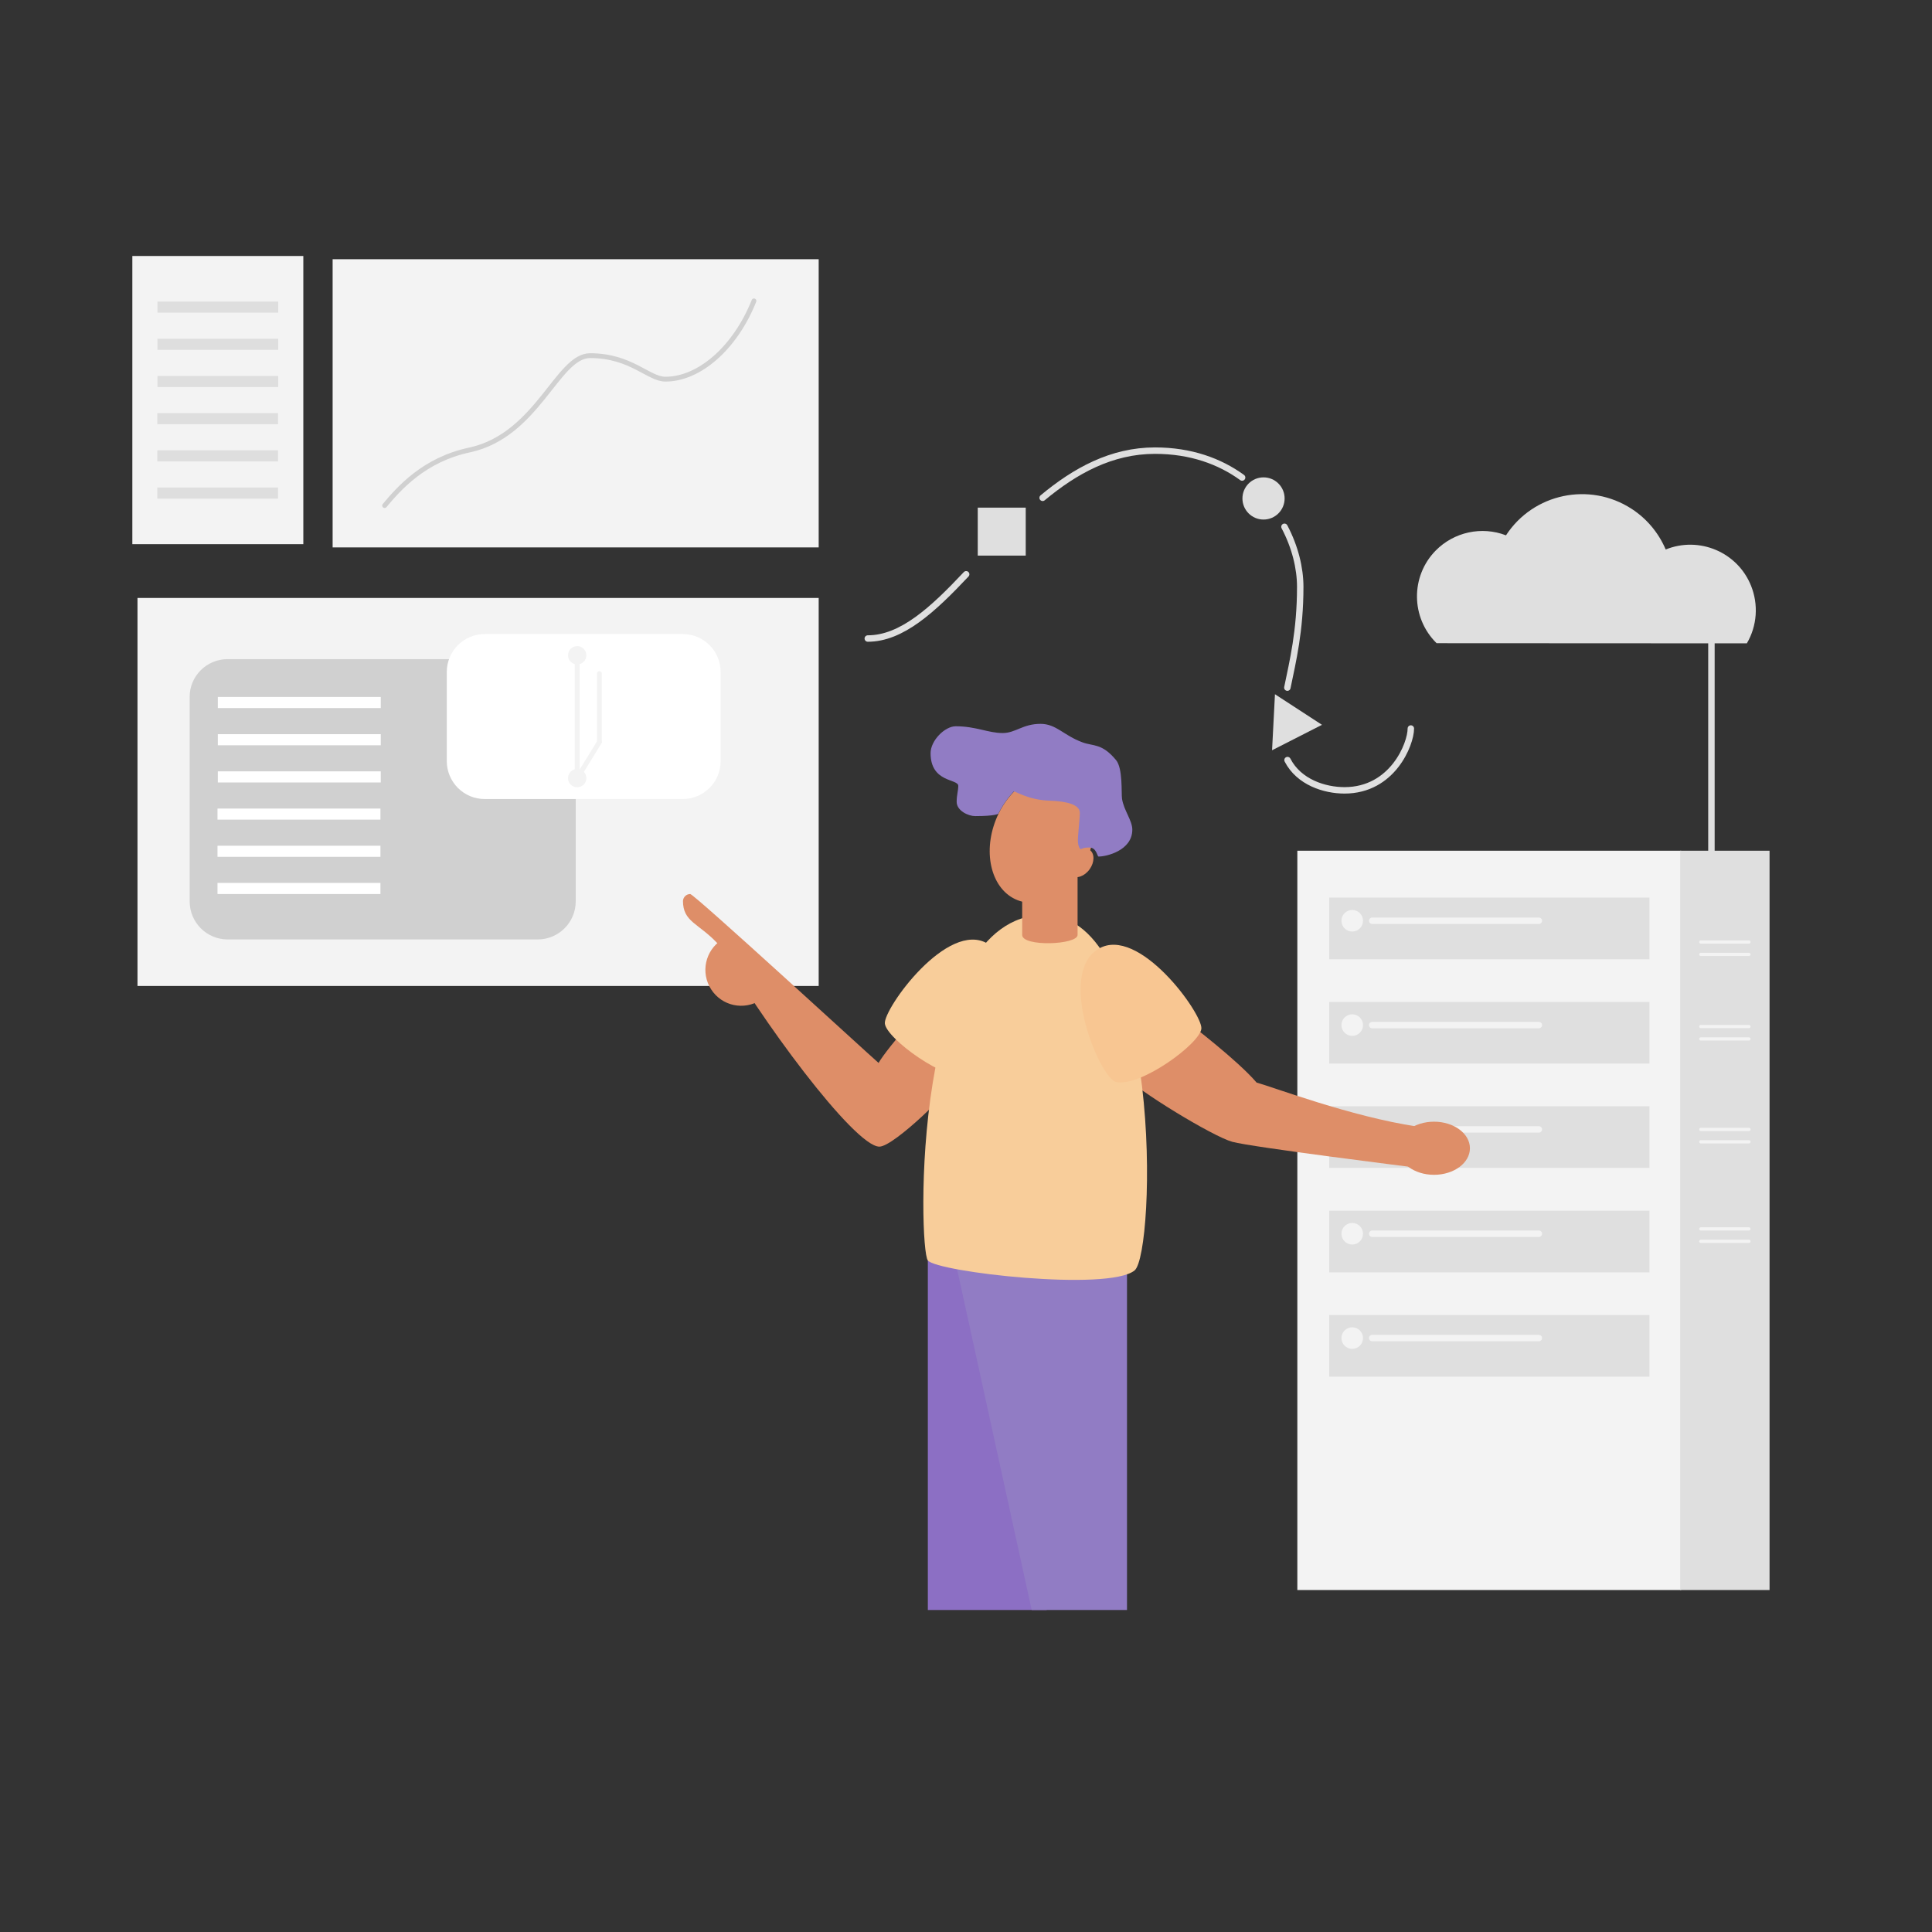 <?xml version="1.0" encoding="utf-8"?>
<!-- Generator: Adobe Illustrator 27.0.1, SVG Export Plug-In . SVG Version: 6.00 Build 0)  -->
<svg version="1.1" id="Vector" xmlns="http://www.w3.org/2000/svg" xmlns:xlink="http://www.w3.org/1999/xlink" x="0px" y="0px"
	 viewBox="0 0 1200 1200" style="enable-background:new 0 0 1200 1200;" xml:space="preserve">
<rect x="0" y="0" width="1200" height="1200" fill="#333333" stroke="none"/>
<style type="text/css">
	.st0{fill:#F3F3F3;}
	.st1{fill:#DFDFDF;}
	.st2{fill:none;stroke:#F3F3F3;stroke-width:4;stroke-linecap:round;stroke-linejoin:round;}
	.st3{fill:none;stroke:#F3F3F3;stroke-width:2;stroke-linecap:round;stroke-linejoin:round;}
	.st4{fill:#D0D0D0;}
	.st5{fill:#DE8E68;}
	.st6{fill:#8C6FC4;}
	.st7{fill:#917CC4;}
	.st8{fill:#F8CD9A;}
	.st9{fill:#F8C692;}
	.st10{fill:none;stroke:#D0D0D0;stroke-width:3;stroke-linecap:round;stroke-linejoin:round;}
	.st11{fill:#DEDEDE;}
	.st12{fill:#FFFFFF;}
	.st13{fill:none;stroke:#F3F3F3;stroke-width:3;stroke-linecap:round;stroke-linejoin:round;}
	.st14{fill:none;stroke:#DFDFDF;stroke-width:4;stroke-miterlimit:10;}
	.st15{fill:none;stroke:#DFDFDF;stroke-width:4;stroke-linecap:round;stroke-linejoin:round;}
</style>
<rect x="805.8" y="528.4" class="st0" width="238.4" height="459.2"/>
<rect x="1043.6" y="528.4" class="st1" width="55.5" height="459.2"/>
<rect x="825.6" y="557.5" class="st1" width="198.9" height="38.3"/>
<circle class="st0" cx="839.9" cy="571.9" r="6.7"/>
<line class="st2" x1="955.8" y1="571.9" x2="852.3" y2="571.9"/>
<rect x="825.6" y="622.3" class="st1" width="198.9" height="38.3"/>
<circle class="st0" cx="839.9" cy="636.7" r="6.7"/>
<line class="st2" x1="955.8" y1="636.7" x2="852.3" y2="636.7"/>
<rect x="825.6" y="687.1" class="st1" width="198.9" height="38.3"/>
<circle class="st0" cx="839.9" cy="701.5" r="6.7"/>
<line class="st2" x1="955.8" y1="701.5" x2="852.3" y2="701.5"/>
<rect x="825.6" y="752" class="st1" width="198.9" height="38.3"/>
<circle class="st0" cx="839.9" cy="766.3" r="6.7"/>
<line class="st2" x1="955.8" y1="766.3" x2="852.3" y2="766.3"/>
<rect x="825.6" y="816.8" class="st1" width="198.9" height="38.3"/>
<circle class="st0" cx="839.9" cy="831.1" r="6.7"/>
<line class="st2" x1="955.8" y1="831.1" x2="852.3" y2="831.1"/>
<line class="st3" x1="1086.3" y1="585.1" x2="1056.4" y2="585.1"/>
<line class="st3" x1="1086.3" y1="592.8" x2="1056.4" y2="592.8"/>
<line class="st3" x1="1086.3" y1="637.6" x2="1056.4" y2="637.6"/>
<line class="st3" x1="1086.3" y1="645.3" x2="1056.4" y2="645.3"/>
<line class="st3" x1="1086.3" y1="701.5" x2="1056.4" y2="701.5"/>
<line class="st3" x1="1086.3" y1="709.2" x2="1056.4" y2="709.2"/>
<line class="st3" x1="1086.3" y1="763.3" x2="1056.4" y2="763.3"/>
<line class="st3" x1="1086.3" y1="771" x2="1056.4" y2="771"/>
<rect x="85.4" y="371.4" class="st0" width="423.1" height="241"/>
<path class="st4" d="M141.4,409.4h192.6c13.1,0,23.6,10.6,23.6,23.6v126.8c0,13.1-10.6,23.7-23.6,23.7H141.4
	c-13.1,0-23.6-10.6-23.6-23.7V433C117.7,420,128.3,409.4,141.4,409.4z"/>
<path class="st5" d="M736,633.5c4,3.3,32.7,25.1,44.5,38.9c10.9,3,58.2,21,99.5,27.3c-0.1,5.8-3.1,25.2-3.1,25.2
	s-99.5-12.4-111.5-15.7s-58.8-31.7-69-42.4C710,652.5,736,633.5,736,633.5z"/>
<ellipse class="st5" cx="890.7" cy="713.2" rx="22.3" ry="16.5"/>
<polygon class="st6" points="576.3,782.9 576.3,1000 650.1,1000 613.2,785.2 "/>
<polygon class="st7" points="700,791.5 700,1000 640.8,1000 592.8,780.7 "/>
<path class="st5" d="M561.1,640.3c-3.4,3.7-12.9,15.4-15.4,19.9c-6.5-5.6-114.5-104.9-117-104.9c-2.4,0-4.3,1.9-4.5,4.2
	c0,13.2,9.6,13.8,21.5,26.5c25,44.9,84.9,126.2,100.5,126.2c9,0,46.6-36.7,46.6-41.5S561.1,640.3,561.1,640.3z"/>
<path class="st8" d="M613.6,586.2c-25-15.1-64.8,40.3-64,49.5s37.5,36.2,52.8,33.2C612.5,667,639.7,602,613.6,586.2z"/>
<path class="st8" d="M648.5,568.3c74.2,0,69.3,210.2,56.2,220.8c-16.3,13.2-122.5,1-128.4-6.2S566.1,568.3,648.5,568.3z"/>
<path class="st5" d="M669.3,580.7c0,6.2-34.4,7.5-34.4,0v-42.2h34.4V580.7z"/>
<ellipse transform="matrix(0.368 -0.93 0.93 0.368 -74.865 930.687)" class="st5" cx="646.9" cy="520.4" rx="41.4" ry="30.8"/>
<ellipse transform="matrix(0.582 -0.813 0.813 0.582 -155.29 769.712)" class="st5" cx="671.3" cy="536" rx="9.8" ry="6.9"/>
<path class="st7" d="M703.3,515.3c0-5.7-5.3-12-6.4-19.2c-0.5-3.6,0.6-18.8-3.7-24c-8.8-10.6-14.1-8.5-20.8-11
	c-11.8-4.3-16.3-11.5-26.1-11.5c-11.1,0-15.5,5.7-23.5,5.7c-9.1,0-16.5-4.2-29.2-4.2c-6.8,0-15.6,8.9-15.6,16.7
	c0,18.5,17.2,15.8,17.2,20.3c0,3.1-1,5.6-1,9.9c0,5.6,7.3,8.9,11.5,8.9c12.7,0,14.4-1.5,14.4-1.5c2.5-5,5.7-9.7,9.6-13.8
	c0.5-0.5,8.8,5.3,22.2,5.7c11,0.4,18.8,2.5,18.8,7.6c0,3.6-1.3,14.4-1.2,17.5s1.2,5,1.8,5s1.1-1,5.3-1c4.5,0,4.9,5.6,5.7,5.6
	C686.9,532.1,703.3,528.4,703.3,515.3z"/>
<path class="st9" d="M682.2,589.4c25-15.1,64.8,40.3,64,49.5s-37.5,36.2-52.8,33.2C683.3,670.2,656.1,605.2,682.2,589.4z"/>
<path class="st5" d="M448.3,583.7c-10.3,6.7-13.3,20.4-6.6,30.8s20.4,13.3,30.8,6.6c3.1-2,5.6-4.7,7.4-7.9L448.3,583.7z"/>
<rect x="206.6" y="161" class="st0" width="301.9" height="179"/>
<rect x="82.2" y="159" class="st0" width="106.2" height="179"/>
<path class="st10" d="M238.9,314c8.8-10.5,24.4-28.5,52.7-34.5c42.3-9.1,54.6-58.6,74.9-58.6c25.5,0,36.3,14.6,46.8,14.6
	c21.2,0,43.4-19.6,55-48.6"/>
<rect x="97.8" y="187.3" class="st11" width="75" height="6.9"/>
<rect x="97.8" y="210.4" class="st11" width="75" height="6.9"/>
<rect x="97.8" y="233.5" class="st11" width="75" height="6.9"/>
<rect x="97.7" y="256.6" class="st11" width="75" height="6.9"/>
<rect x="97.7" y="279.7" class="st11" width="75" height="6.9"/>
<rect x="97.7" y="302.8" class="st11" width="75" height="6.9"/>
<rect x="135.3" y="432.9" class="st12" width="101.2" height="6.9"/>
<rect x="135.3" y="456" class="st12" width="101.2" height="6.9"/>
<rect x="135.3" y="479.1" class="st12" width="101.2" height="6.9"/>
<rect x="135.1" y="502.2" class="st12" width="101.2" height="6.9"/>
<rect x="135.1" y="525.3" class="st12" width="101.2" height="6.9"/>
<rect x="135.1" y="548.4" class="st12" width="101.2" height="6.9"/>
<path class="st12" d="M301.1,393.8H424c13.1,0,23.6,10.6,23.6,23.6v55.3c0,13.1-10.6,23.6-23.6,23.6H301.1
	c-13.1,0-23.6-10.6-23.6-23.6v-55.3C277.5,404.4,288.1,393.8,301.1,393.8z"/>
<circle class="st0" cx="358.5" cy="407" r="5.7"/>
<circle class="st0" cx="358.5" cy="483.3" r="5.7"/>
<line class="st13" x1="358.5" y1="408.8" x2="358.5" y2="481.7"/>
<line class="st13" x1="372.3" y1="418.4" x2="372.3" y2="460.9"/>
<line class="st13" x1="358.5" y1="483.3" x2="372.3" y2="460.9"/>
<path class="st1" d="M892.3,399.5c-16-15.7-16.3-41.5-0.6-57.5c11.4-11.6,28.6-15.3,43.7-9.5c17-26.1,52-33.4,78.1-16.4
	c9.4,6.1,16.7,14.9,21.1,25.2c20.8-8.4,44.6,1.6,53,22.5c4.7,11.7,3.8,24.9-2.6,35.8L892.3,399.5z"/>
<line class="st14" x1="1063" y1="396.1" x2="1063" y2="533.2"/>
<path class="st15" d="M799.7,472.1c7.1,13.8,23.1,18.8,35.4,18.8c29.8,0,41.2-28.7,41.2-38.4"/>
<path class="st15" d="M797.8,327.2c6.6,12.5,9.8,25.7,9.8,37.3c0,27.4-4.6,46.1-8,62.6"/>
<path class="st15" d="M647.6,309.2c20.2-16.8,42.8-29.3,69.8-29.3c22.2,0,40.2,6.6,54.1,16.7"/>
<path class="st15" d="M539,396.6c21.1,0,40.5-18,61.1-39.9"/>
<rect x="607.3" y="315.3" class="st1" width="29.8" height="29.8"/>
<circle class="st1" cx="784.8" cy="309.6" r="13.1"/>
<polygon class="st1" points="821.1,450.2 791.9,431.2 790.1,466 "/>
</svg>
